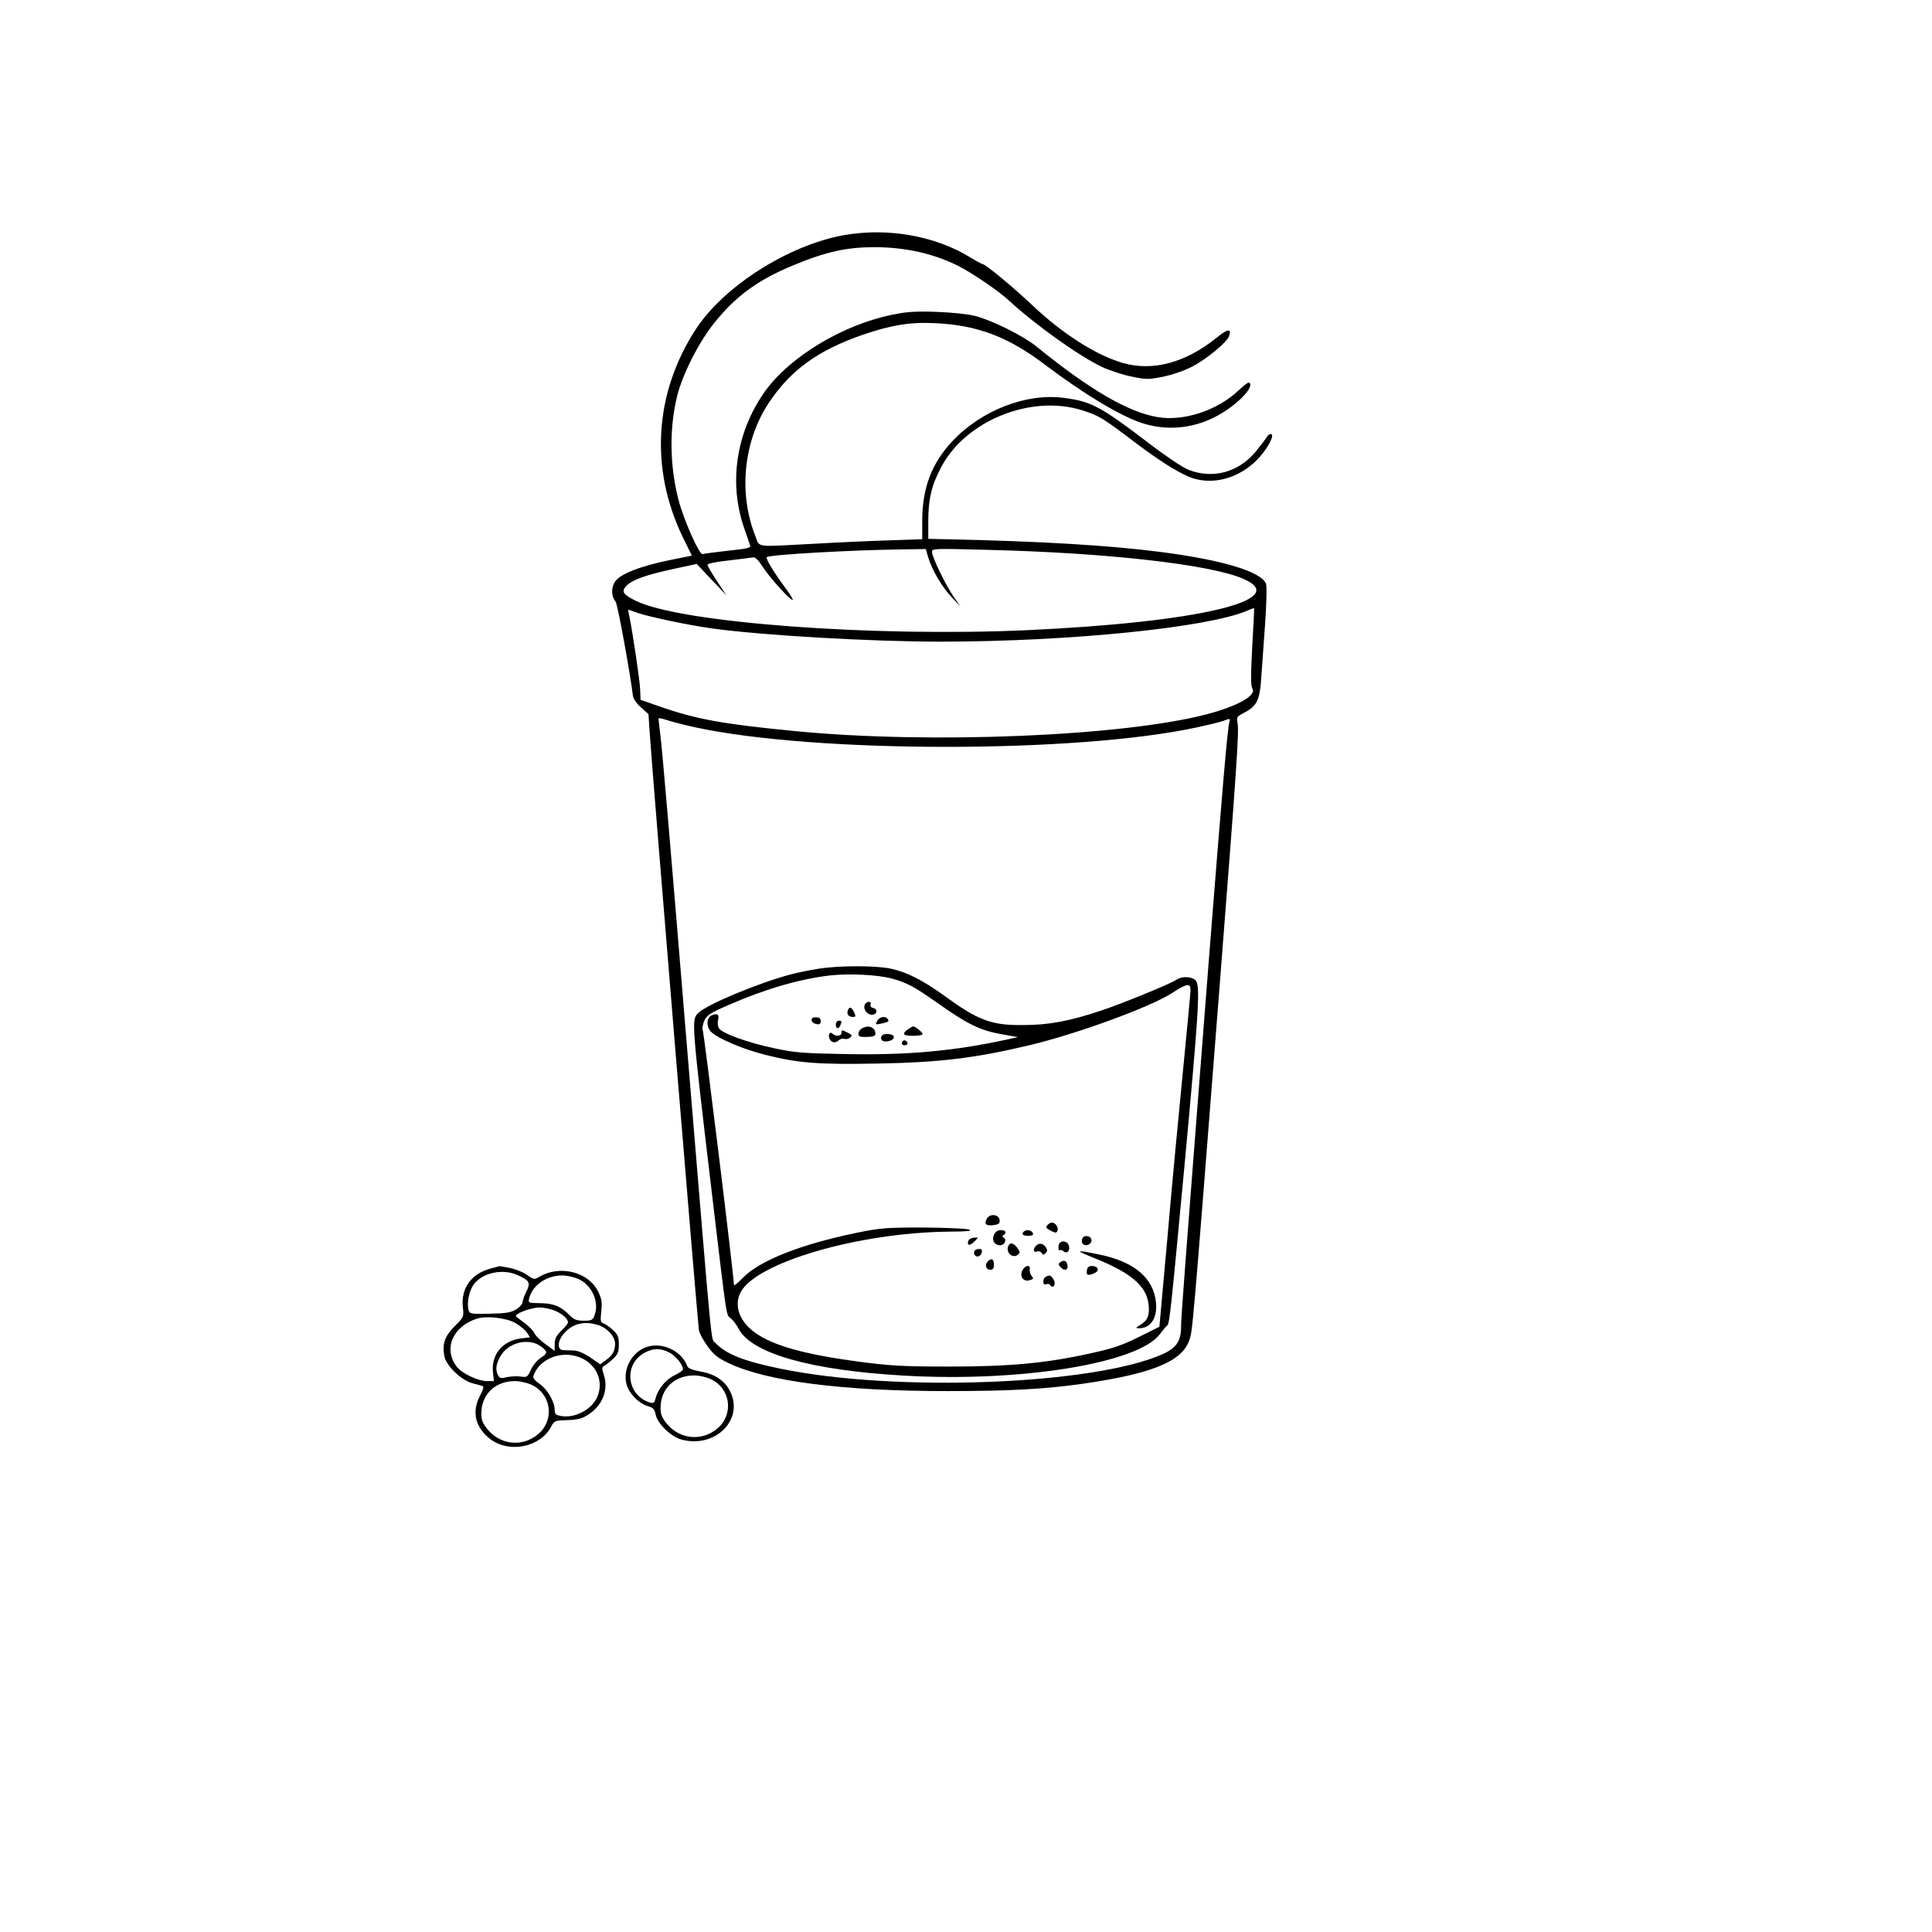 <?xml version="1.0" standalone="no"?>
<!DOCTYPE svg PUBLIC "-//W3C//DTD SVG 20010904//EN"
 "http://www.w3.org/TR/2001/REC-SVG-20010904/DTD/svg10.dtd">
<svg version="1.0" xmlns="http://www.w3.org/2000/svg"
 width="1024pt" height="1024pt" viewBox="0 0 1024 1024"
 preserveAspectRatio="xMidYMid meet">
<g transform="translate(0,1024) scale(0.1,-0.1)"
fill="#000000" stroke="none">
<path d="M4475 8994 c-295 -52 -641 -272 -789 -502 -218 -337 -242 -736 -68
-1097 l49 -100 -114 -23 c-158 -32 -269 -75 -294 -116 -21 -33 -19 -77 4 -105
10 -13 75 -365 92 -501 2 -14 21 -41 43 -60 l39 -35 7 -105 c14 -212 252
-3099 260 -3157 2 -18 23 -57 46 -88 34 -47 55 -63 114 -91 204 -96 602 -147
1156 -147 331 0 516 10 720 39 367 53 526 118 564 232 17 51 16 30 156 1822
97 1241 108 1403 99 1450 -6 28 -3 32 31 50 70 36 86 66 94 176 4 55 13 186
21 293 8 114 10 204 5 217 -25 64 -230 126 -555 168 -270 35 -625 57 -1142 68
l-93 2 0 96 c0 115 18 189 68 283 130 248 477 388 749 302 86 -27 108 -40 279
-170 151 -114 260 -180 325 -195 109 -26 227 11 317 98 53 52 100 134 80 141
-7 2 -17 -4 -23 -14 -5 -10 -32 -44 -58 -77 -91 -111 -228 -149 -358 -98 -30
12 -120 72 -206 138 -261 199 -308 224 -453 243 -199 27 -437 -65 -591 -228
-110 -117 -160 -247 -161 -419 l0 -102 -176 -6 c-98 -3 -276 -11 -397 -18
-323 -17 -286 -22 -312 42 -90 228 -62 503 72 705 115 173 259 277 493 359
154 53 255 70 392 63 221 -11 383 -72 576 -218 208 -157 394 -269 510 -309
128 -44 268 -34 392 29 101 51 200 145 188 177 -5 13 -17 6 -61 -35 -112 -106
-289 -165 -428 -142 -157 26 -361 145 -643 374 -70 57 -233 138 -324 162 -38
10 -122 19 -205 22 -115 4 -157 1 -236 -15 -264 -54 -543 -223 -675 -407 -153
-216 -194 -487 -108 -729 13 -39 27 -78 30 -87 4 -13 -14 -17 -118 -28 -68 -8
-128 -15 -134 -18 -17 -6 -102 185 -129 292 -46 182 -48 378 -5 550 29 114
115 284 197 385 114 142 233 228 418 304 176 73 283 96 434 96 164 -1 313 -35
443 -101 74 -38 211 -131 268 -184 140 -129 371 -293 491 -350 41 -19 111 -42
157 -51 77 -16 89 -16 165 -1 49 10 111 31 156 54 77 40 186 130 196 163 13
41 -8 38 -68 -11 -164 -132 -337 -178 -495 -133 -142 41 -321 155 -479 305
-105 99 -250 219 -265 219 -3 0 -35 17 -69 38 -186 113 -436 156 -664 116z
m444 -1706 c21 -70 73 -158 124 -212 l48 -51 -35 50 c-43 62 -116 212 -116
239 0 19 6 19 283 12 637 -15 1191 -77 1367 -154 260 -112 -236 -230 -1145
-272 -818 -37 -1841 39 -2076 156 -67 33 -77 49 -50 78 31 33 108 60 253 91
l121 26 78 -83 79 -83 -50 75 c-27 41 -50 80 -50 86 0 7 43 16 108 23 59 7
117 14 128 16 17 4 29 -7 59 -53 40 -60 142 -172 156 -172 5 0 -11 26 -34 58
-62 83 -111 162 -103 169 13 13 450 38 717 41 l126 2 12 -42z m1718 -476 c-8
-153 -8 -208 1 -222 22 -36 -77 -92 -239 -135 -443 -117 -1468 -160 -2184 -90
-383 37 -527 63 -720 131 l-100 35 -2 53 c-1 46 -41 313 -59 398 l-5 27 55
-19 c60 -20 268 -64 384 -80 271 -38 854 -71 1222 -71 686 1 1412 75 1620 164
19 9 36 14 37 14 1 -1 -3 -94 -10 -205z m-2952 -427 c637 -138 2024 -138 2660
0 60 13 123 28 138 34 37 14 39 14 33 -6 -10 -34 -36 -336 -111 -1288 -128
-1643 -145 -1867 -145 -1916 0 -76 -25 -113 -95 -145 -362 -164 -1417 -205
-2030 -78 -192 39 -287 77 -343 136 -25 27 -12 -103 -142 1463 -104 1264 -140
1682 -150 1759 -5 44 -10 83 -10 87 0 5 19 1 43 -7 23 -8 92 -26 152 -39z"/>
<path d="M4335 5105 c-44 -7 -108 -20 -142 -29 -171 -45 -447 -160 -492 -205
-37 -37 -37 -36 74 -971 80 -673 73 -627 99 -648 11 -9 31 -35 42 -57 70 -129
383 -218 874 -246 619 -36 1242 65 1358 220 15 20 32 41 39 46 12 10 20 92 89
825 76 819 85 960 65 998 -14 26 -74 31 -106 9 -30 -21 -284 -125 -398 -163
-164 -55 -277 -77 -412 -77 -171 -2 -240 24 -422 157 -111 80 -197 124 -282
142 -81 17 -277 17 -386 -1z m390 -51 c79 -21 122 -44 235 -124 173 -122 236
-153 362 -174 l73 -13 -55 -12 c-278 -61 -526 -84 -850 -78 -236 4 -278 8
-386 31 -143 30 -280 80 -294 107 -6 10 -8 29 -4 43 7 29 -3 37 -33 25 -29
-11 -31 -61 -4 -88 35 -35 169 -92 284 -121 177 -45 284 -53 601 -47 330 6
515 29 802 97 252 60 640 202 755 276 80 52 99 55 99 17 0 -16 -18 -203 -39
-418 -21 -214 -59 -610 -82 -879 l-44 -488 -78 -39 c-114 -58 -160 -74 -287
-102 -234 -52 -427 -70 -745 -70 -254 0 -314 4 -485 26 -287 39 -450 84 -547
153 -84 59 -114 144 -78 214 82 158 621 316 1100 322 108 1 133 4 110 11 -16
6 -127 10 -245 11 -196 0 -227 -3 -349 -28 -297 -61 -514 -147 -603 -238 -26
-27 -48 -45 -48 -39 0 46 -158 1334 -166 1355 -3 8 2 30 10 48 14 28 32 40
129 82 195 85 375 137 536 156 100 11 251 4 326 -16z"/>
<path d="M4583 4914 c-8 -22 9 -48 34 -52 29 -4 40 28 12 35 -12 3 -18 11 -15
19 3 8 -1 14 -10 14 -8 0 -17 -7 -21 -16z"/>
<path d="M4494 4885 c-8 -19 3 -35 26 -35 16 0 17 3 7 25 -14 28 -25 32 -33
10z"/>
<path d="M4302 4831 c2 -9 13 -17 26 -19 16 -3 22 2 22 16 0 14 -7 20 -25 20
-19 0 -25 -5 -23 -17z"/>
<path d="M4649 4829 c-10 -20 -9 -21 23 -14 39 9 42 11 33 24 -11 18 -44 12
-56 -10z"/>
<path d="M4430 4810 c0 -24 15 -27 24 -4 9 22 8 24 -9 24 -8 0 -15 -9 -15 -20z"/>
<path d="M4568 4789 c-10 -5 -18 -18 -18 -28 0 -15 8 -18 45 -17 34 1 45 5 45
17 0 34 -37 49 -72 28z"/>
<path d="M4812 4784 c-34 -24 -26 -34 28 -34 28 0 50 4 50 9 0 10 -39 41 -50
41 -3 0 -16 -7 -28 -16z"/>
<path d="M4460 4765 c0 -17 -31 -20 -47 -4 -14 14 -25 -3 -17 -24 8 -23 31
-28 48 -12 8 8 22 12 30 9 9 -3 23 -1 31 6 13 11 12 15 -11 26 -33 17 -34 17
-34 -1z"/>
<path d="M4677 4753 c-15 -14 -6 -33 16 -33 29 0 51 15 43 29 -8 12 -49 15
-59 4z"/>
<path d="M4786 4723 c-11 -11 -6 -23 9 -23 8 0 15 4 15 9 0 13 -16 22 -24 14z"/>
<path d="M5230 3780 c-15 -29 -3 -39 38 -33 27 4 32 9 30 27 -4 31 -53 35 -68
6z"/>
<path d="M5551 3746 c-10 -11 -6 -17 18 -29 26 -13 30 -13 36 0 6 18 -11 43
-30 43 -7 0 -18 -6 -24 -14z"/>
<path d="M5268 3695 c-13 -29 3 -55 34 -55 22 0 36 29 18 40 -8 5 -9 9 -1 14
19 12 12 26 -14 26 -17 0 -29 -8 -37 -25z"/>
<path d="M5427 3713 c-15 -14 -6 -23 23 -23 22 0 28 4 24 15 -6 15 -35 20 -47
8z"/>
<path d="M5736 3674 c-4 -10 -2 -22 3 -27 15 -15 46 -3 46 18 0 26 -40 33 -49
9z"/>
<path d="M5133 3665 c-10 -27 6 -30 30 -7 l21 22 -22 0 c-12 0 -25 -7 -29 -15z"/>
<path d="M5617 3653 c-4 -3 -7 -15 -7 -26 0 -11 3 -17 7 -14 3 4 12 2 20 -5
19 -16 37 4 28 31 -6 20 -34 28 -48 14z"/>
<path d="M5344 3635 c-14 -35 24 -68 51 -45 13 10 12 15 -3 36 -20 27 -40 31
-48 9z"/>
<path d="M5492 3638 c-18 -18 -15 -39 4 -31 9 3 20 0 25 -8 7 -11 11 -11 21
-1 9 9 10 17 2 30 -14 22 -36 26 -52 10z"/>
<path d="M5165 3610 c-3 -5 -3 -14 0 -20 10 -17 32 -11 38 10 4 15 0 20 -13
20 -11 0 -22 -4 -25 -10z"/>
<path d="M5812 3567 c182 -74 263 -143 275 -236 8 -58 -3 -89 -40 -111 -29
-18 -30 -20 -9 -20 61 0 97 55 89 136 -13 131 -115 217 -302 255 -131 27 -132
24 -13 -24z"/>
<path d="M5236 3555 c-18 -19 -11 -45 14 -45 12 0 18 8 18 25 0 32 -12 39 -32
20z"/>
<path d="M5621 3551 c-12 -8 -12 -12 -2 -25 20 -24 43 -20 39 6 -3 25 -17 32
-37 19z"/>
<path d="M5418 3505 c-15 -33 8 -61 41 -50 19 6 20 9 9 22 -7 9 -12 24 -10 35
5 28 -27 22 -40 -7z"/>
<path d="M5767 3523 c-4 -3 -7 -15 -7 -25 0 -15 5 -18 23 -13 30 10 41 21 33
34 -8 12 -39 15 -49 4z"/>
<path d="M5543 3473 c-7 -2 -13 -14 -13 -25 0 -14 5 -18 15 -15 8 4 17 2 20
-3 10 -16 25 -11 25 8 0 17 -18 43 -29 41 -4 0 -12 -3 -18 -6z"/>
<path d="M2599 3516 c-101 -27 -156 -104 -146 -202 6 -54 6 -54 -43 -103 -53
-53 -67 -94 -55 -158 9 -51 88 -127 147 -144 24 -6 49 -13 55 -15 9 -2 5 -17
-12 -50 -46 -86 -27 -169 53 -231 101 -77 265 -44 323 65 17 32 19 33 86 35
51 2 78 8 106 26 80 49 114 134 87 216 -11 34 -11 39 6 48 11 6 31 23 47 38
22 22 27 37 27 74 0 39 -5 52 -31 75 -16 16 -39 32 -49 35 -17 6 -19 13 -13
65 5 48 2 66 -16 103 -51 106 -203 144 -312 80 -27 -16 -29 -16 -66 10 -21 15
-63 31 -92 37 -30 5 -54 10 -55 9 0 0 -22 -6 -47 -13z m146 -35 c62 -28 68
-40 45 -86 -11 -22 -20 -47 -20 -56 0 -10 -15 -27 -34 -39 -29 -17 -52 -21
-141 -23 -103 -2 -106 -1 -112 21 -9 38 3 99 27 133 46 64 155 87 235 50z
m321 -20 c72 -33 112 -123 85 -193 -9 -25 -16 -28 -57 -28 -37 0 -51 5 -76 30
-46 47 -85 62 -156 63 -62 1 -63 1 -57 26 17 69 92 121 175 121 25 0 63 -9 86
-19z m-120 -170 c23 -10 48 -28 56 -40 14 -20 13 -24 -23 -60 -31 -31 -39 -46
-39 -75 l0 -36 -48 35 c-27 19 -53 45 -60 59 -6 13 -28 37 -49 52 -21 15 -42
31 -47 36 -15 12 76 48 124 48 25 0 64 -9 86 -19z m-213 -64 c24 -14 51 -37
60 -50 l16 -25 -48 -6 c-99 -13 -159 -87 -148 -182 l5 -44 -37 0 c-47 0 -132
40 -159 75 -74 94 -24 214 106 256 51 16 157 4 205 -24z m431 -8 c51 -14 96
-61 96 -101 0 -38 -13 -62 -50 -88 l-29 -21 -52 36 c-33 22 -64 36 -88 37 -20
1 -45 2 -56 2 -33 2 -31 48 4 88 45 52 103 67 175 47z m-296 -116 c36 -27 36
-35 -2 -60 -19 -12 -42 -40 -52 -63 -18 -39 -21 -41 -54 -36 -19 3 -52 1 -73
-3 -31 -8 -39 -6 -47 9 -15 29 -12 59 12 101 41 74 151 101 216 52z m222 -65
c76 -39 109 -124 76 -201 -27 -67 -120 -116 -193 -102 -27 5 -33 10 -33 32 0
43 -38 109 -80 138 -27 19 -37 32 -33 43 35 97 162 141 263 90z m-274 -137
c105 -48 125 -184 39 -260 -88 -77 -216 -59 -283 39 -19 28 -23 45 -20 86 8
92 79 154 178 154 25 0 63 -9 86 -19z"/>
<path d="M3415 3096 c-71 -32 -113 -115 -95 -190 11 -48 63 -103 111 -118 31
-9 38 -16 44 -45 9 -48 81 -118 137 -133 177 -48 331 103 259 253 -28 59 -82
95 -160 108 -42 8 -65 17 -68 28 -32 86 -144 134 -228 97z m133 -25 c34 -17
72 -65 72 -89 0 -6 -21 -20 -46 -32 -47 -23 -87 -73 -100 -123 -5 -22 -10 -26
-28 -21 -127 38 -143 207 -26 266 45 23 82 23 128 -1z m218 -140 c105 -48 125
-184 39 -260 -88 -77 -216 -59 -283 39 -19 28 -23 45 -20 86 8 92 79 154 178
154 25 0 63 -9 86 -19z"/>
</g>
</svg>
